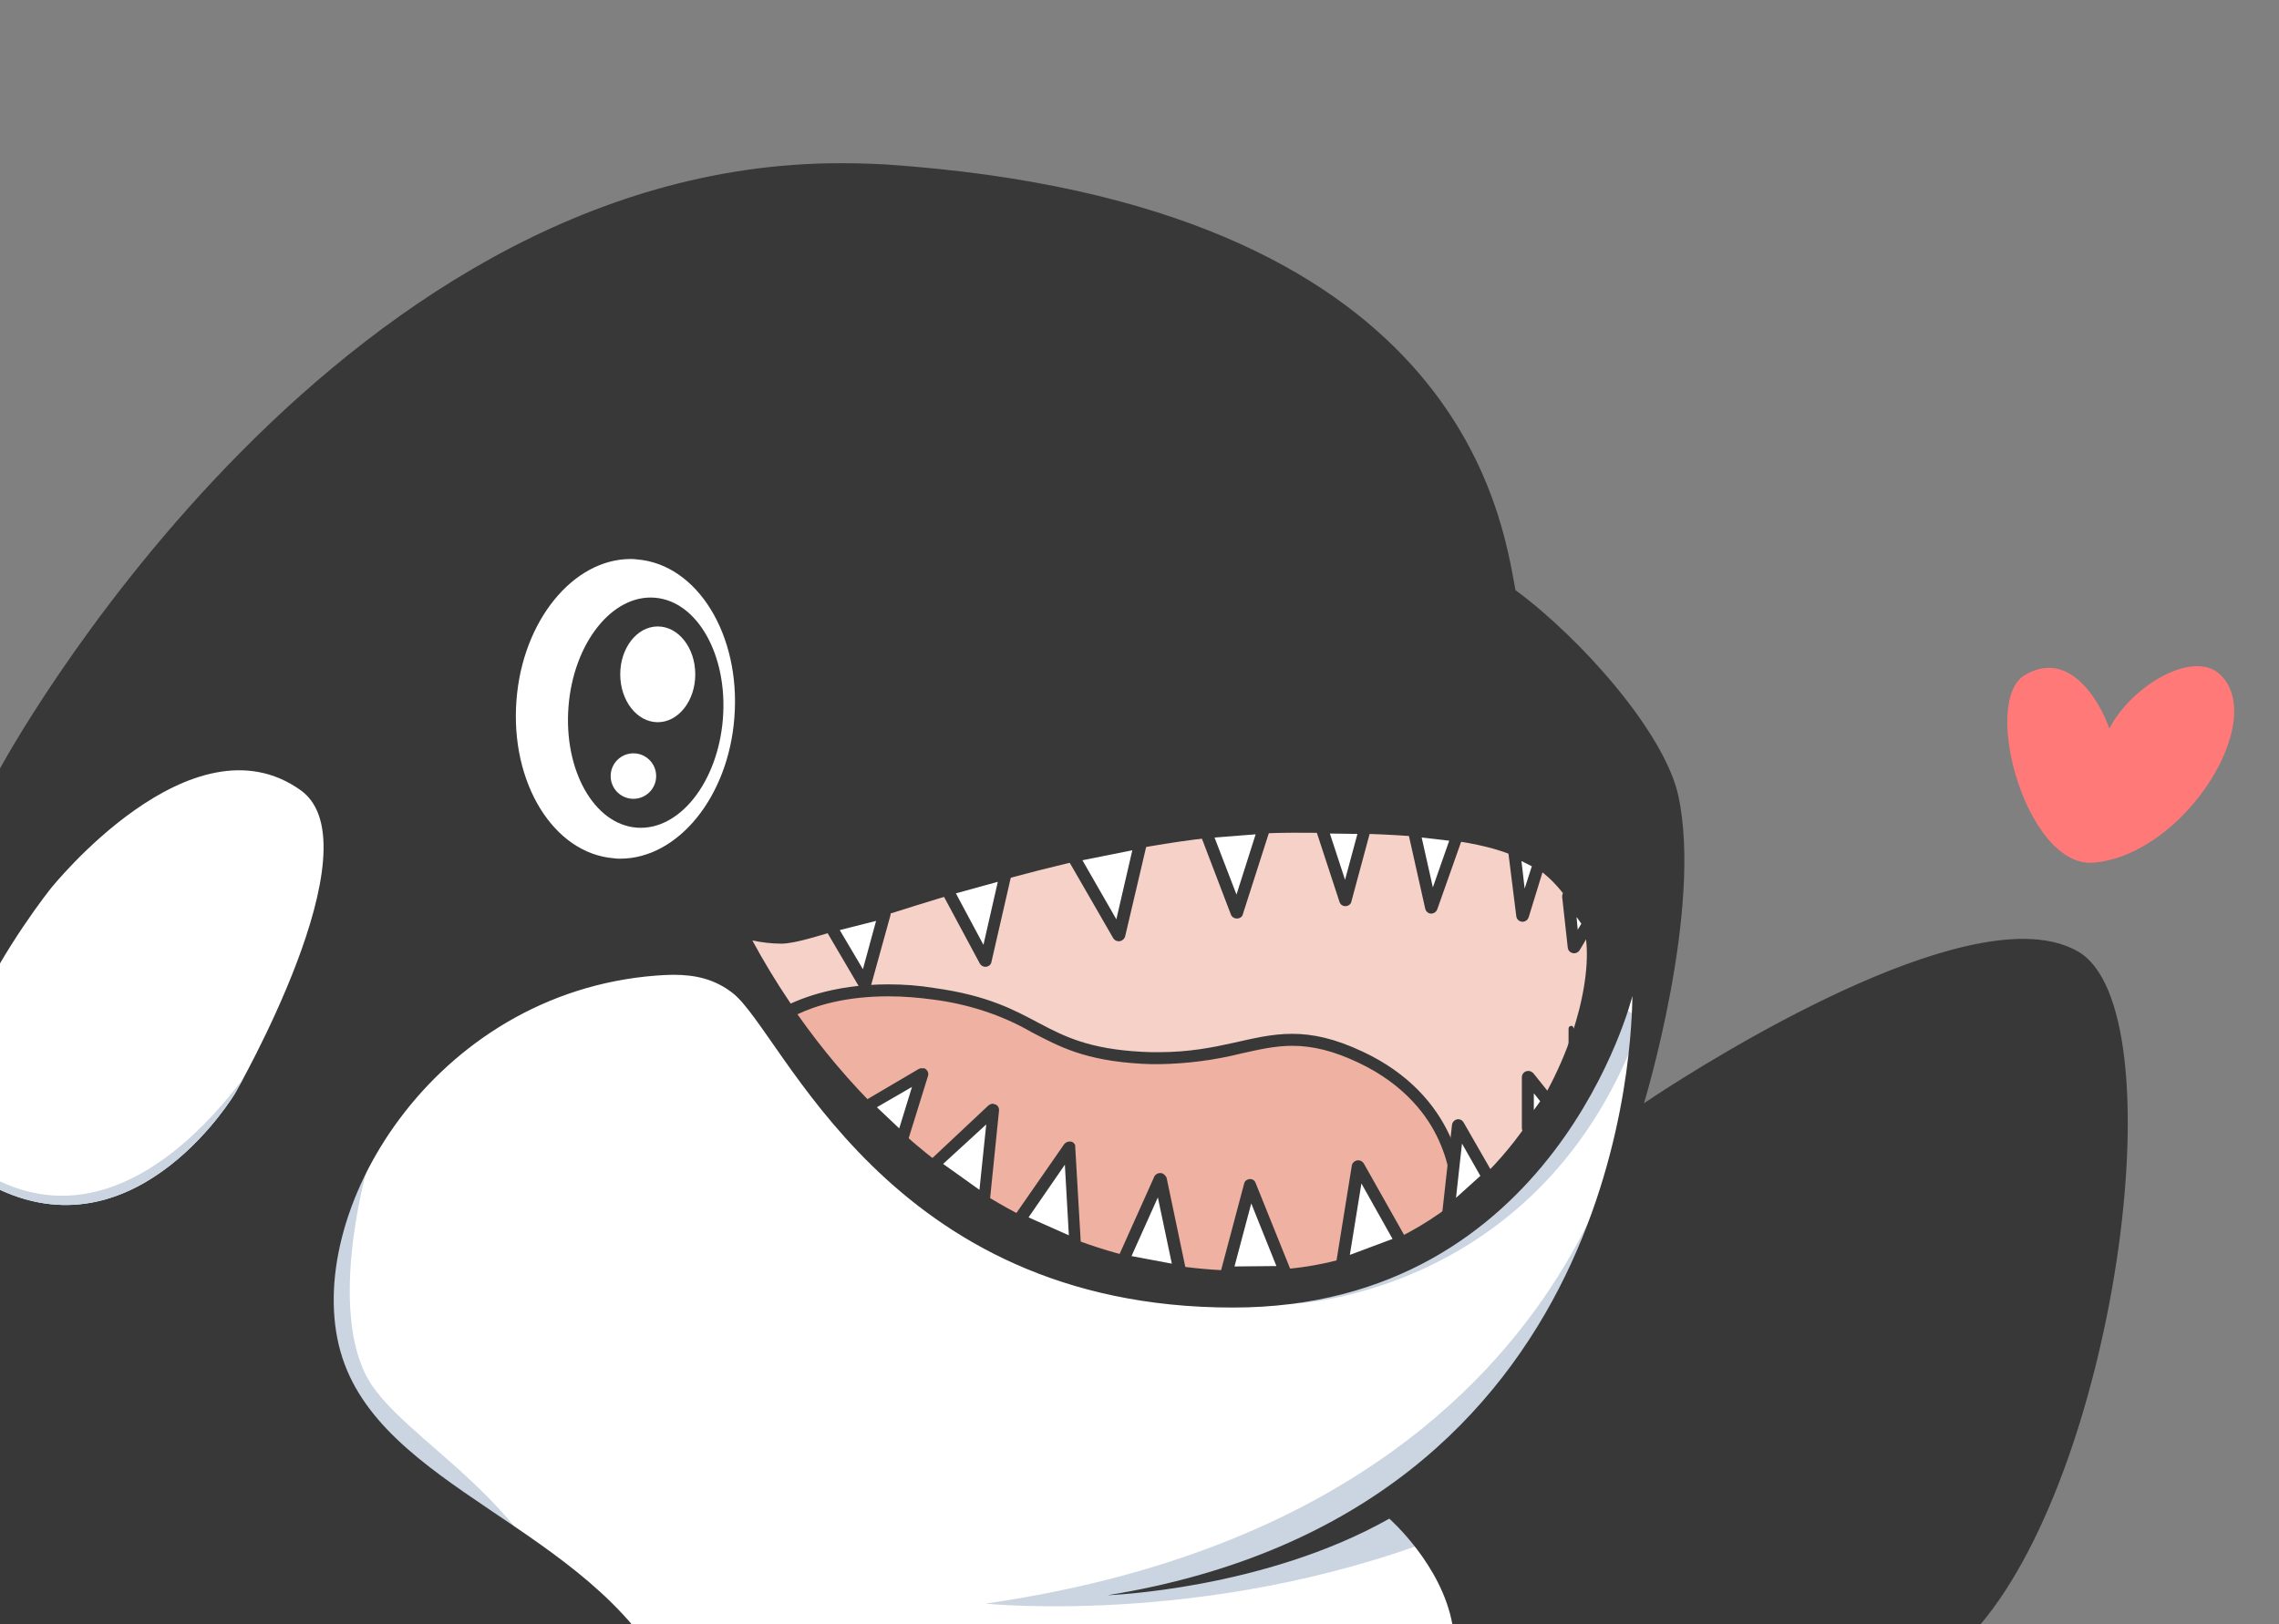 <?xml version="1.0" encoding="utf-8"?>
<!-- Generator: Adobe Illustrator 23.1.0, SVG Export Plug-In . SVG Version: 6.00 Build 0)  -->
<svg version="1.1" id="图层_1" xmlns="http://www.w3.org/2000/svg" xmlns:xlink="http://www.w3.org/1999/xlink" x="0px" y="0px"
	 viewBox="0 0 571 407.1" style="enable-background:new 0 0 571 407.1;" xml:space="preserve">
<rect x="0" y="0" width="571" height="407.1" fill="#808080" stroke="none"/>
<style type="text/css">
	.st0{clip-path:url(#SVGID_2_);}
	.st1{clip-path:url(#SVGID_4_);}
	.st2{fill:#FFFFFF;}
	.st3{fill:#CAD5E1;}
	.st4{fill:#383838;}
	.st5{opacity:0.2;fill:#383838;enable-background:new    ;}
	.st6{fill:#F6D1C7;}
	.st7{fill:#EFB1A1;}
	.st8{fill:#FF7979;}
	.st9{clip-path:url(#SVGID_6_);}
	.st10{clip-path:url(#SVGID_8_);}
</style>
<title>画板 1 副本</title>
<g>
	<defs>
		<rect id="SVGID_1_" width="571" height="407.1"/>
	</defs>
	<clipPath id="SVGID_2_">
		<use xlink:href="#SVGID_1_"  style="overflow:visible;"/>
	</clipPath>
	<g class="st0">
		<g>
			<g>
				<defs>
					<rect id="SVGID_3_" y="40.9" width="559.8" height="509"/>
				</defs>
				<clipPath id="SVGID_4_">
					<use xlink:href="#SVGID_3_"  style="overflow:visible;"/>
				</clipPath>
				<g class="st1">
					<rect x="73.9" y="237.6" class="st2" width="336.6" height="169.5"/>
					<path class="st3" d="M410.5,266.6c0,0-9.9,113.1-163.6,135.3c0,0,59.7,6.2,119.8-19l44.8-45.2L410.5,266.6z"/>
					<path class="st3" d="M399.8,248.1l-76.3,78.7c0,0,63.6-1.9,87.9-71.2L399.8,248.1z"/>
					<path class="st3" d="M91.7,294c0,0-10.2,36.5,1.7,53.5s49.2,33.4,51.5,74.8S70.2,356,70.2,356l3.7-59.3L91.7,294z"/>
					<path class="st4" d="M148.1,548.4c-26.5,0-59.4-9.9-85.7-25.9c-23-13.9-52.2-39-61-79.4V193c2.1-3.8,22.4-39.8,56.6-75.3
						c21.1-21.9,43.3-39.4,66-51.9c28.3-15.6,57.4-23.5,86.5-23.5c3.6,0,7.3,0.1,10.9,0.4c59.3,4,102.7,20.1,129.1,47.8
						c21.1,22.2,25.4,45.9,27.2,56l0.4,2.2l0.5,0.4c16.8,12.3,37,35.5,40.2,50.6c6,27.8-8.4,75.8-8.6,76.3l-1.2,4.1l3.5-2.4
						c0.6-0.4,60.4-40.9,94.2-40.9c5.3,0,9.7,1,13,3c4.7,2.8,8.2,10,10.1,20.8c3.2,18.9,1.3,47-5,75.3
						c-6.7,29.8-17.5,55.1-29.5,69.7H365.1c-3.2-14.7-15.5-25.6-16-26.1l-0.8-0.7l-0.9,0.5c-12.5,7.1-26.4,11.5-38.4,14.4
						C402.8,362,410,269.8,410.5,250.1l0.4-14.2l-3.3,13.4c-4.1,13.9-10.7,27-19.5,38.5c-19.5,25.5-46.1,38.4-79.1,38.4
						c-68.5,0-98.3-42.8-114.3-65.7c-4.3-6.1-7.3-10.6-10.1-12.8c-4.3-3.4-9.2-4.9-15.8-4.9c-1.4,0-2.8,0.1-4.4,0.2
						c-26.8,2.1-51.2,16.3-67,38.9c-13,18.6-18.1,40.5-13.4,57.3c5.2,18.3,21.9,29.6,39.6,41.5c16.4,11,33.3,22.5,42.6,40.4
						c11.5,22.2,20.3,47.8,23.4,68.3c2.9,18.7,2.6,43.1-14.8,53.6C168.7,546.5,159.6,548.4,148.1,548.4z"/>
					<path class="st4" d="M210.6,43.9c3.6,0,7.2,0.1,10.8,0.4c58.9,3.9,102,19.9,128.1,47.3c20.8,21.8,25,45.3,26.8,55.3
						c0.1,0.6,0.2,1.1,0.3,1.6l0.2,1.2l1,0.7c16.6,12.1,36.4,34.9,39.6,49.7c5,23-4.3,60.3-7.5,72c1.2-7.2,1.9-14.5,2.1-21.9v-0.4
						l0.7-27.5l-6.6,26.7c-4,13.8-10.6,26.7-19.4,38.1c-8,10.6-18.1,19.4-29.7,25.9c-14.1,7.8-30.3,11.8-48.2,11.8
						c-67.7,0-97.2-42.3-113-65.1c-4.3-6.2-7.5-10.7-10.4-13.1c-4.5-3.6-9.9-5.3-16.8-5.3c-1.4,0-2.9,0.1-4.5,0.2
						C136.9,243.6,112,258,96,281c-13.2,18.9-18.4,41.4-13.6,58.5c5.3,18.9,22.3,30.3,40.2,42.4c16.2,10.9,33,22.3,42.1,39.8
						c11.5,22.1,20.2,47.5,23.3,67.8c2.8,18.2,2.6,42-14.1,52.1c-5.7,3.4-14.6,5.2-25.8,5.2c-26.3,0-58.8-9.8-84.9-25.7
						C40.5,507.5,11.7,482.7,3,443V193.4c15.7-27,34.5-52,56.1-74.6c21-21.8,43.1-39.2,65.6-51.6C152.8,51.7,181.7,43.9,210.6,43.9
						 M506.8,238.3c5,0,9.2,0.9,12.3,2.8c4.3,2.5,7.6,9.4,9.4,19.8c3.2,18.7,1.3,46.6-5,74.7c-6.6,29.2-17,54-28.8,68.6H366.2
						c-3.7-14.6-15.7-25.3-16.2-25.7l-1.6-1.4l-1.9,1c-3.1,1.7-6.2,3.3-9.4,4.7c46.2-26.2,64-69.3,70.7-100.1l5.6-3.8
						C414,278.5,473.4,238.2,506.8,238.3 M210.6,40.9C81.7,40.9,0,192.6,0,192.6v250.7c15.7,72.5,99.4,106.6,148.1,106.6
						c11.5,0,21.1-1.9,27.3-5.7c32.6-19.6,11.6-86.1-8.1-123.9S95,373.2,85.3,338.7s23.1-89.9,79.1-94.2c1.5-0.1,2.9-0.2,4.3-0.2
						c5.6,0,10.4,1.1,14.9,4.6c12.8,10.1,38.3,78.8,125.3,78.8c80.8,0,100.1-78.1,100.1-78.1c-0.2,8-0.9,129.1-131.5,150.2
						c0,0,39.1-1.4,70.6-19.2c0,0,13.1,11.5,15.8,26.5h132.3c34.6-41,49.4-154.1,24.5-168.6c-3.8-2.2-8.5-3.2-13.8-3.2
						c-34.7,0-95,41.2-95,41.2s14.8-48.6,8.6-77.1c-3.5-15.9-24.5-39.5-40.8-51.5c-3.4-18.2-13.6-97-158-106.7
						C217.9,41,214.2,40.9,210.6,40.9L210.6,40.9z"/>
					<path class="st5" d="M217.9,235.8c0,0,5.2,88,93.8,88c85.7,0,65-88,65-88H217.9z"/>
					<path class="st2" d="M155.3,216.6c-0.6,0-1.1,0-1.7-0.1c-15.9-1.3-27.4-19.7-25.7-41.2c1.6-20.6,14.9-36.7,30.1-36.7
						c0.6,0,1.1,0,1.7,0.1c15.9,1.3,27.4,19.7,25.7,41.2C183.9,200.5,170.6,216.6,155.3,216.6z"/>
					<path class="st4" d="M158,140.1c0.5,0,1.1,0,1.6,0.1c15.1,1.2,26,18.9,24.4,39.6c-1.5,20-14.2,35.4-28.6,35.4
						c-0.5,0-1.1,0-1.6-0.1c-15.1-1.2-26-18.9-24.4-39.6C130.9,155.6,143.6,140.1,158,140.1 M158,137.1L158,137.1
						c-16.1,0-30,16.7-31.6,38.1c-0.8,10.6,1.4,20.9,6.4,28.9c5.1,8.3,12.5,13.2,20.8,13.9c0.6,0,1.2,0.1,1.8,0.1
						c16.1,0,30-16.7,31.6-38.1c1.8-22.3-10.4-41.5-27.1-42.8C159.2,137.2,158.6,137.1,158,137.1z"/>
					
						<ellipse transform="matrix(7.845910e-02 -0.997 0.997 7.845910e-02 -28.972 325.813)" class="st4" cx="161.7" cy="178.6" rx="28.9" ry="19.4"/>
					<ellipse class="st2" cx="164.8" cy="169" rx="9.4" ry="12"/>
					<circle class="st2" cx="158.7" cy="194.5" r="5.7"/>
					<path class="st2" d="M75.4,198.1C94.6,212,58.9,274,58.9,274S34.9,314.3,0,298.2s12.7-75.5,12.7-75.5S48,178.4,75.4,198.1z"/>
					<path class="st6" d="M312.6,319.9c-61,0-105.2-43.9-127.2-86.7c3.3,1.3,6.8,1.9,10.3,1.9c3.3,0,10.9-2.4,22.6-6.1
						c25.5-8.1,68.2-21.7,105.7-21.7c54.6,0,63,5.7,73,21.8c4.3,6.9,2.5,25.5-7.9,44.8c-7.2,13.4-28.8,44.7-72.6,46
						C315.2,319.9,313.9,319.9,312.6,319.9z"/>
					<path class="st4" d="M324,208.7c53.9,0,62,5.5,71.7,21.1c3.9,6.4,2,24.8-7.9,43.3c-6.4,12.1-15.6,22.6-26.7,30.6
						c-13.1,9.2-28.6,14.3-44.6,14.6c-1.3,0-2.6,0.1-3.8,0.1c-58.8,0-101.8-41.3-124.2-82.7c2.4,0.5,4.8,0.8,7.3,0.8
						c3.4,0,9.8-2,23-6.2C244.1,222.3,286.7,208.7,324,208.7 M324,205.7c-54.1,0-118.2,27.8-128.3,27.8s-14-4.4-14-4.4
						c20.1,41.9,64.8,92.3,130.9,92.3c1.3,0,2.6,0,3.9-0.1c68.2-2,92.2-76,81.7-93.1S378.1,205.7,324,205.7L324,205.7z"/>
					<path class="st7" d="M312.6,319.9c-59.9,0-97.5-41-115-66.4c4.5-2.3,12.8-5.3,25-5.3c3.8,0,7.6,0.3,11.3,0.8
						c8.9,1.1,17.5,3.9,25.3,8.4c6.7,3.5,13,6.9,26.9,7.7c1.5,0.1,2.9,0.1,4.3,0.1c6.9-0.1,13.7-1,20.3-2.7c4.6-1,8.6-1.9,13-1.9
						c5.4,0,10.8,1.4,17.1,4.4c22,10.3,25.5,29.7,23.8,37.9c-13.8,10.7-30,16.4-48.2,17C315.2,319.9,313.9,319.9,312.6,319.9z"/>
					<path class="st4" d="M222.6,249.7c3.7,0,7.4,0.3,11.1,0.8c8.7,1.1,17.2,3.8,24.8,8.2c6.9,3.6,13.3,7.1,27.5,7.9
						c1.5,0.1,3,0.1,4.4,0.1c7-0.1,13.9-1,20.7-2.7c4.5-1,8.4-1.9,12.7-1.9c5.1,0,10.4,1.3,16.5,4.2c11.9,5.6,17.6,13.7,20.2,19.5
						c3,6.6,3.5,12.6,2.9,16.3c-13.5,10.3-29.3,15.8-46.9,16.3c-1.3,0-2.6,0.1-3.9,0.1c-24.2,0-47.2-6.9-68.3-20.6
						c-16.6-10.8-32-25.9-44.5-43.7C204.4,252,211.9,249.7,222.6,249.7 M222.6,246.7c-14.3,0-23.3,4-27.2,6.2
						c23.7,35,63.4,68.5,117.2,68.5c1.3,0,2.6,0,3.9-0.1c18-0.3,35.4-6.5,49.5-17.6c2.1-8.6-1.5-29.3-24.5-40.1
						c-7.2-3.4-12.7-4.5-17.8-4.5c-10.2,0-18.3,4.6-33.4,4.6c-1.3,0-2.8,0-4.3-0.1c-26-1.4-24.7-12.2-52-16
						C230.3,247,226.5,246.7,222.6,246.7L222.6,246.7z"/>
					<path class="st2" d="M216.6,246.6C216.6,246.6,216.6,246.6,216.6,246.6l-8.5-14.3l0.1-0.1l13.2-3.4l0.1,0.1L216.6,246.6
						C216.7,246.6,216.7,246.6,216.6,246.6z"/>
					<path class="st4" d="M219.5,230.8l-3.3,12.1l-5.8-9.8L219.5,230.8 M221.5,227.2c-0.1,0-0.3,0-0.4,0.1l-13.2,3.5
						c-0.8,0.2-1.4,1.1-1.2,1.9c0,0.2,0.1,0.3,0.2,0.4l8.4,14.3c0.4,0.8,1.4,1,2.2,0.6c0.4-0.2,0.6-0.5,0.7-0.9l4.9-17.7
						c0.2-0.8-0.3-1.7-1.1-1.9C221.7,227.2,221.6,227.2,221.5,227.2L221.5,227.2z"/>
					<path class="st2" d="M246.9,240.9C246.8,240.9,246.8,240.9,246.9,240.9l-9.6-17.8V223l14.5-4.1l0.1,0.1L246.9,240.9
						C246.9,240.8,246.9,240.9,246.9,240.9z"/>
					<path class="st4" d="M250,221l-3.6,15.8l-6.9-12.9L250,221 M251.9,217.4c-0.1,0-0.3,0-0.4,0.1l-14.5,4.1
						c-0.8,0.2-1.4,1.1-1.1,1.9c0,0.1,0.1,0.2,0.1,0.3l9.5,17.7c0.3,0.5,0.8,0.8,1.4,0.8c0.7,0,1.4-0.5,1.5-1.2l5-21.8
						c0.2-0.9-0.3-1.7-1.2-1.9C252.1,217.4,252,217.4,251.9,217.4L251.9,217.4z"/>
					<path class="st2" d="M280.2,234.3C280.2,234.3,280.2,234.3,280.2,234.3l-11.4-19.7l0.1-0.1l16.6-3.3l0.1,0.1l-5.4,23
						C280.3,234.3,280.3,234.4,280.2,234.3L280.2,234.3z"/>
					<path class="st4" d="M283.7,213.1l-4,17.3l-8.5-14.8L283.7,213.1 M285.6,209.7c-0.1,0-0.2,0-0.3,0l-16.6,3.4
						c-0.9,0.2-1.4,1-1.3,1.9c0,0.2,0.1,0.3,0.2,0.5l11.3,19.6c0.3,0.5,0.8,0.8,1.4,0.8c0.7,0,1.4-0.5,1.6-1.2l5.4-23
						c0.2-0.9-0.3-1.7-1.2-1.9C285.9,209.7,285.7,209.7,285.6,209.7L285.6,209.7z"/>
					<path class="st2" d="M309.9,228.6C309.8,228.6,309.8,228.6,309.9,228.6l-7.7-19.8l0.1-0.1l14.3-1.1l0.1,0.1l-6.7,20.9
						C310,228.5,309.9,228.6,309.9,228.6z"/>
					<path class="st4" d="M314.6,209.1l-4.8,15.1l-5.5-14.3L314.6,209.1 M316.6,206h-0.1l-14.3,1.2c-0.9,0.1-1.5,0.8-1.5,1.7
						c0,0.2,0,0.3,0.1,0.4l7.6,19.9c0.3,0.8,1.2,1.2,2.1,0.9c0.5-0.2,0.8-0.5,0.9-1l6.7-20.9c0.3-0.8-0.2-1.7-1-2
						C316.9,206.1,316.8,206,316.6,206L316.6,206z"/>
					<path class="st2" d="M337.2,225.5C337.1,225.5,337.1,225.5,337.2,225.5l-6-18.1l0.1-0.1l10.7,0.2l0.1,0.1L337.2,225.5
						C337.3,225.5,337.3,225.5,337.2,225.5L337.2,225.5z"/>
					<path class="st4" d="M333.2,208.9l6.9,0.1l-3.1,11.5L333.2,208.9 M331.2,205.9c-0.9,0-1.6,0.7-1.6,1.6c0,0.2,0,0.3,0.1,0.5
						l5.9,18c0.2,0.7,0.8,1.1,1.5,1.1c0.7,0,1.4-0.5,1.5-1.2l4.8-17.8c0.2-0.8-0.3-1.7-1.1-1.9c-0.1,0-0.3-0.1-0.4-0.1L331.2,205.9
						L331.2,205.9z"/>
					<path class="st2" d="M358.6,227.6C358.6,227.6,358.6,227.6,358.6,227.6l-4.4-19.3l0.1-0.1l10.6,1.2l0.1,0.1L358.6,227.6
						L358.6,227.6z"/>
					<path class="st4" d="M356.2,209.9l6.9,0.8l-4.1,11.7L356.2,209.9 M354.4,206.7c-0.9,0-1.6,0.7-1.6,1.6c0,0.1,0,0.2,0,0.3
						l4.3,19.2c0.2,0.8,1.1,1.4,1.9,1.1c0.5-0.1,0.9-0.5,1.1-1l6.4-18.1c0.3-0.8-0.1-1.7-1-2c-0.1,0-0.2-0.1-0.4-0.1l-10.6-1.2
						L354.4,206.7z"/>
					<path class="st2" d="M381.4,229.4L381.4,229.4l-2.1-16l0.1-0.1l6,3c0,0,0,0.1,0,0.1c0,0,0,0,0,0L381.4,229.4L381.4,229.4z"/>
					<path class="st4" d="M381.2,215.8l2.6,1.3l-1.8,5.6L381.2,215.8 M379.5,211.8c-0.9,0-1.6,0.7-1.6,1.6c0,0.1,0,0.1,0,0.2l2,16
						c0.1,0.9,0.9,1.5,1.8,1.4c0.6-0.1,1.1-0.5,1.3-1.1l4-13c0.2-0.7-0.1-1.5-0.8-1.9l-6-3C379.9,211.9,379.7,211.8,379.5,211.8
						L379.5,211.8z"/>
					<path class="st2" d="M394.4,237.5c-0.1,0-0.1,0-0.1-0.1l-1.3-12.7c0-0.1,0.1-0.1,0.1-0.1l5,6.8l-3.5,6L394.4,237.5z"/>
					<path class="st4" d="M395,229.8l1.2,1.7l-0.9,1.5L395,229.8 M393,223.1c-0.9,0-1.6,0.7-1.6,1.5c0,0.1,0,0.1,0,0.2l1.4,12.7
						c0.1,0.9,0.9,1.5,1.8,1.4c0.5-0.1,0.9-0.3,1.2-0.8l3.5-5.9c0.3-0.5,0.3-1.2-0.1-1.7l-4.9-6.8C394,223.3,393.5,223.1,393,223.1
						L393,223.1z"/>
					<path class="st2" d="M226,285.5C226,285.5,226,285.5,226,285.5l-8.6-8.1v-0.1l13.6-8h0.1l-5,16.2
						C226.1,285.4,226,285.5,226,285.5z"/>
					<path class="st4" d="M228.5,272.4l-3.2,10.4l-5.6-5.3L228.5,272.4 M231,267.7c-0.3,0-0.6,0.1-0.8,0.2l-13.6,8
						c-0.8,0.4-1,1.4-0.6,2.2c0.1,0.1,0.2,0.2,0.3,0.3l8.6,8.1c0.6,0.6,1.6,0.6,2.2-0.1c0.2-0.2,0.3-0.4,0.4-0.6l5-16.1
						c0.3-0.8-0.2-1.7-1-2C231.3,267.8,231.1,267.8,231,267.7L231,267.7z"/>
					<path class="st2" d="M246.5,300.9L246.5,300.9L234,292v-0.1l14.8-13.7h0.1L246.5,300.9C246.6,300.9,246.5,300.9,246.5,300.9z"
						/>
					<path class="st4" d="M247.1,281.8l-1.7,16.4l-9.1-6.5L247.1,281.8 M248.8,276.6c-0.4,0-0.8,0.2-1.1,0.4L233,290.8
						c-0.6,0.6-0.7,1.6-0.1,2.2c0.1,0.1,0.2,0.2,0.2,0.2l12.4,8.9c0.3,0.2,0.6,0.3,0.9,0.3c0.8,0,1.5-0.6,1.6-1.4l2.3-22.6
						c0.1-0.9-0.5-1.7-1.4-1.7C249,276.7,248.9,276.7,248.8,276.6L248.8,276.6z"/>
					<path class="st2" d="M269.3,311.9L269.3,311.9l-13.8-6.1v-0.1l12.5-18h0c0.1,0,0.1,0,0.1,0.1l1.4,24.1L269.3,311.9z"/>
					<path class="st4" d="M266.8,291.9l1,17.7l-10.1-4.5L266.8,291.9 M267.9,286.1c-0.5,0-1,0.3-1.3,0.7l-12.5,18
						c-0.5,0.7-0.3,1.7,0.4,2.2c0.1,0.1,0.2,0.1,0.3,0.1l13.8,6.1c0.2,0.1,0.4,0.1,0.6,0.1c0.9,0,1.6-0.7,1.6-1.6c0,0,0,0,0-0.1
						l-1.4-24.1C269.5,286.7,268.8,286,267.9,286.1L267.9,286.1z"/>
					<path class="st2" d="M281.4,316l-0.1-0.1l9.1-20.3c0,0,0.1,0,0.1,0c0,0,0,0,0,0l4.8,22.9l-0.1,0.1L281.4,316z"/>
					<path class="st4" d="M290.1,300.1l3.5,16.6l-10.1-1.9L290.1,300.1 M290.6,294c-0.6,0-1.2,0.4-1.4,0.9l-9.1,20.3
						c-0.4,0.8,0,1.7,0.8,2.1c0.1,0.1,0.2,0.1,0.4,0.1l13.9,2.6h0.3c0.9,0,1.6-0.7,1.6-1.6c0-0.1,0-0.2,0-0.3l-4.8-22.9
						C292,294.5,291.3,293.9,290.6,294L290.6,294z"/>
					<path class="st2" d="M307.5,319C307.5,319,307.5,319,307.5,319l5.7-21.9c0,0,0-0.1,0.1-0.1l8.8,21.6l-0.1,0.1L307.5,319z"/>
					<path class="st4" d="M313.5,301.6l6.3,15.7l-10.5,0.1L313.5,301.6 M313.2,295.5c-0.7,0-1.4,0.5-1.5,1.2l-5.8,21.8
						c-0.2,0.8,0.3,1.7,1.1,1.9c0.1,0,0.3,0.1,0.4,0.1l0,0l14.4-0.2c0.9,0,1.6-0.7,1.6-1.6c0-0.2,0-0.4-0.1-0.6l-8.7-21.6
						C314.4,295.9,313.9,295.5,313.2,295.5L313.2,295.5z"/>
					<path class="st2" d="M336.4,316.7C336.4,316.7,336.3,316.7,336.4,316.7l3.9-24.3c0,0,0-0.1,0.1-0.1l10.7,18.8v0.1L336.4,316.7
						L336.4,316.7z"/>
					<path class="st4" d="M341.1,296.6l7.8,13.9l-10.7,4L341.1,296.6 M340.3,290.8c-0.8,0-1.5,0.6-1.6,1.3l-3.9,24.2
						c-0.1,0.9,0.4,1.7,1.3,1.8c0.1,0,0.2,0,0.3,0c0.2,0,0.4,0,0.5-0.1l14.6-5.4c0.8-0.3,1.2-1.2,0.9-2c0-0.1-0.1-0.2-0.1-0.2
						l-10.6-18.8C341.4,291.1,340.9,290.8,340.3,290.8L340.3,290.8z"/>
					<path class="st2" d="M363,303.8C363,303.8,362.9,303.8,363,303.8l2.3-21.7c0,0,0-0.1,0.1-0.1l7.4,13c0,0,0,0.1,0,0.1L363,303.8
						L363,303.8z"/>
					<path class="st4" d="M366.3,286.6l4.6,8.1l-6.1,5.5L366.3,286.6 M365.4,280.5c-0.8,0-1.5,0.6-1.6,1.4l-2.4,21.6
						c-0.1,0.9,0.5,1.7,1.4,1.8c0.1,0,0.1,0,0.2,0c0.4,0,0.7-0.2,1-0.4l9.8-8.7c0.6-0.5,0.7-1.3,0.3-2l-7.4-12.9
						C366.4,280.8,365.9,280.5,365.4,280.5L365.4,280.5z"/>
					<path class="st2" d="M382.9,282.8c-0.1,0-0.1-0.1-0.1-0.1V270c0-0.1,0-0.1,0.1-0.1l4.8,6c0,0,0,0.1,0,0.1l-4.7,6.7L382.9,282.8
						z"/>
					<path class="st4" d="M384.3,274l1.6,2l-1.6,2.2V274 M382.9,268.4c-0.9,0-1.6,0.7-1.6,1.6c0,0,0,0,0,0v12.7
						c0,0.9,0.7,1.6,1.6,1.6c0,0,0,0,0,0c0.5,0,1-0.2,1.3-0.7l4.8-6.7c0.4-0.6,0.4-1.3,0-1.9l-4.8-6
						C383.8,268.6,383.4,268.4,382.9,268.4L382.9,268.4z"/>
					<polygon class="st2" points="394.5,261 394.6,261.3 394.5,261.7 					"/>
					<path class="st4" d="M393.7,257.1c-0.4,0-0.7,0.3-0.7,0.7c0,0,0,0,0,0v8.2c0,0.4,0.3,0.7,0.7,0.7c0,0,0,0,0,0
						c0.3,0,0.5-0.2,0.6-0.4l1.7-4.3c0.2-0.4,0.2-0.9-0.1-1.3l-1.7-3.2C394.1,257.2,393.9,257.1,393.7,257.1L393.7,257.1z"/>
					<path class="st8" d="M528.5,182.6c5.4-10.6,20.9-19.9,27.7-13.6c12.2,11.4-8.9,45.2-31.6,47.2c-16.8,1.5-28.4-40.4-17.3-47
						S526,175.5,528.5,182.6z"/>
					<g>
						<defs>
							<path id="SVGID_5_" d="M420.4,199.3c-3.5-15.9-24.5-39.5-40.8-51.5c-3.4-18.2-13.6-97-158-106.7C86.4,32.1,0,192.6,0,192.6
								v250.7C19.4,533,142.8,563.8,175.4,544.2s11.5-86.1-8-123.9S95,373.2,85.3,338.7s23.1-89.9,79.1-94.2
								c7.4-0.6,13.6,0,19.2,4.4c12.8,10.1,38.3,78.8,125.3,78.8c80.8,0,100.1-78.1,100.1-78.1c-0.2,8-0.9,129.1-131.5,150.2
								c0,0,39.1-1.4,70.6-19.2c0,0,13.1,11.5,15.8,26.5h132.3c34.6-41,49.4-154.1,24.5-168.6c-28.6-16.7-108.9,38-108.9,38
								S426.5,227.8,420.4,199.3z"/>
						</defs>
						<clipPath id="SVGID_6_">
							<use xlink:href="#SVGID_5_"  style="overflow:visible;"/>
						</clipPath>
						<g class="st9">
							<path class="st5" d="M379.5,147.9c-6.2-3.4-12.9-5.6-19.9-6.6c10.3,0,21.2,5,21.2,5L379.5,147.9z"/>
							<path class="st5" d="M411.8,276.4c0,0-4.1,68.5-63.7,104.2s29.8,31.8,29.8,31.8S414.6,358.8,411.8,276.4z"/>
							<path class="st5" d="M534.6,329c0,0-29.8,65.5-76.1,86.6l63.9-4.5L534.6,329z"/>
							<path class="st5" d="M-9.3,443.5c0,0,51.4,96.4,148.9,88.9s54.5-77.1,54.5-77.1l39.7,22.7l-32,90.8L98.6,557.7L-7.5,508.1
								L-9.3,443.5z"/>
						</g>
					</g>
					<g>
						<defs>
							<path id="SVGID_7_" d="M75.4,198.1C94.6,212,58.9,274,58.9,274S34.9,314.3,0,298.2s12.7-75.5,12.7-75.5S48,178.4,75.4,198.1z
								"/>
						</defs>
						<clipPath id="SVGID_8_">
							<use xlink:href="#SVGID_7_"  style="overflow:visible;"/>
						</clipPath>
						<g class="st10">
							<path class="st3" d="M67.8,260c0,0-38.2,68.5-82.6,25.5l-3.9,4.4l32.6,23.6l56.3-22.7L67.8,260z"/>
						</g>
					</g>
				</g>
			</g>
		</g>
	</g>
</g>
</svg>

